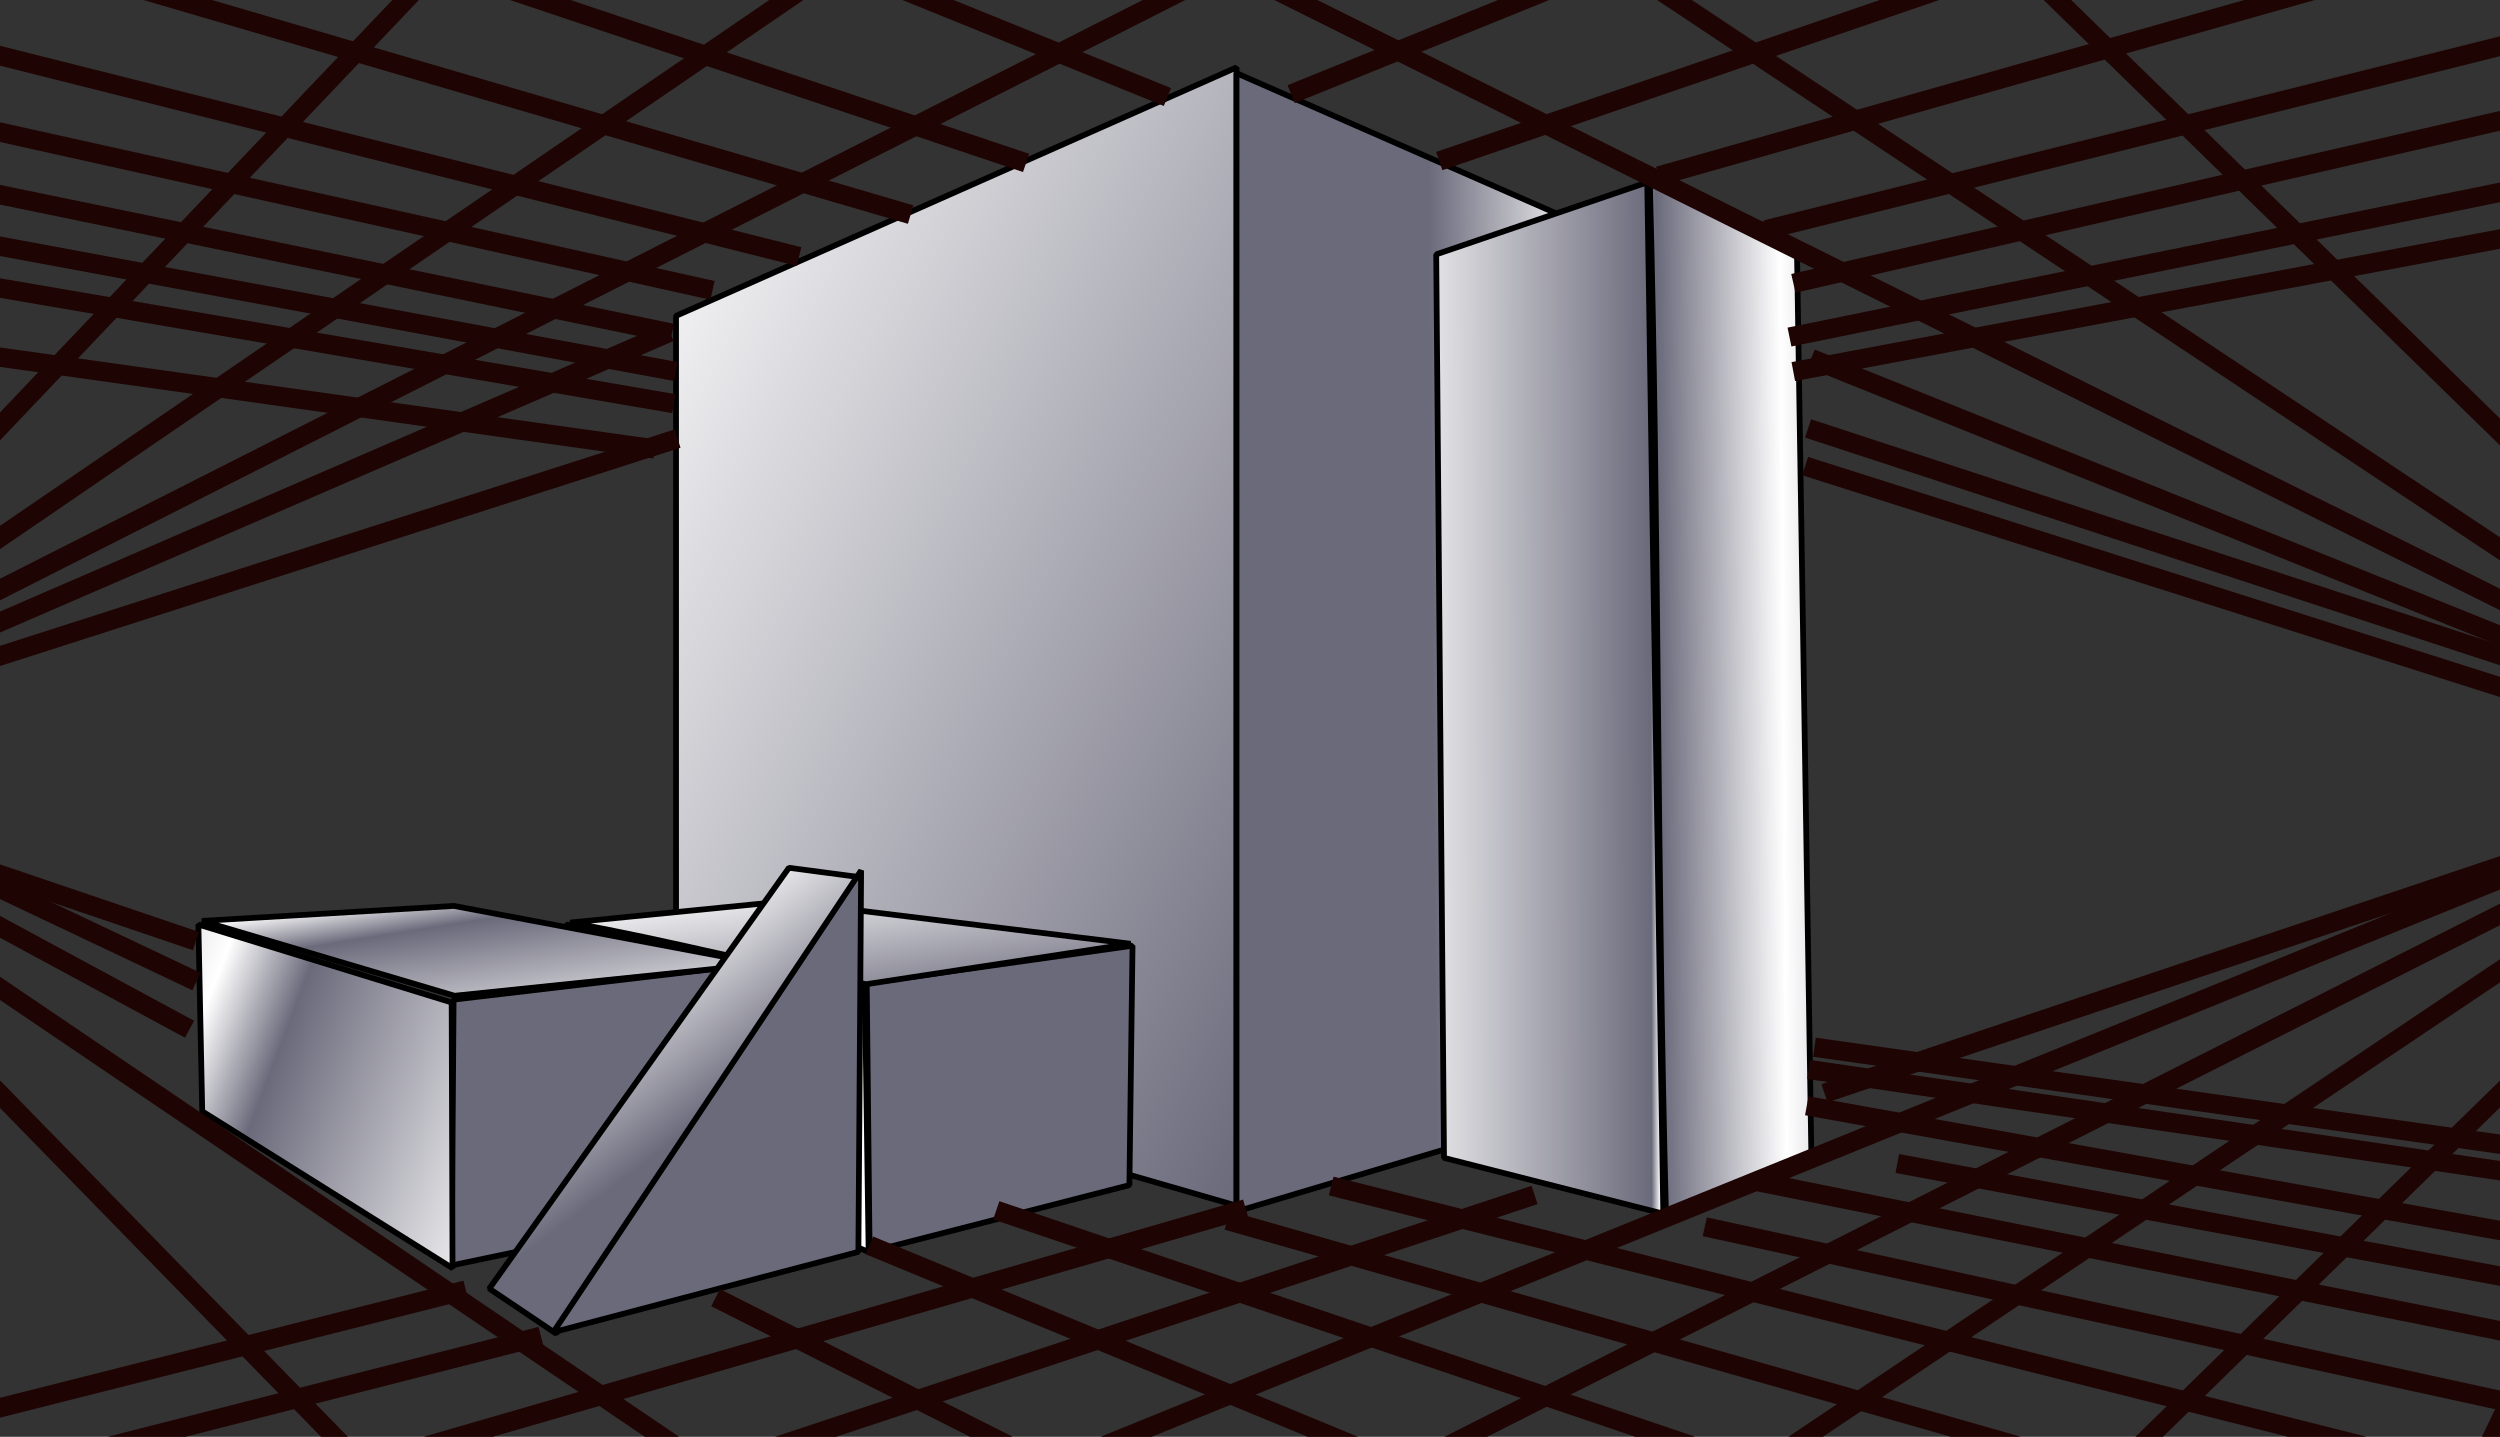 <?xml version="1.0" standalone="no"?>
<!DOCTYPE svg PUBLIC "-//W3C//DTD SVG 20010904//EN" "http://www.w3.org/TR/2001/REC-SVG-20010904/DTD/svg10.dtd">
<!-- Created using Krita: https://krita.org -->
<svg xmlns="http://www.w3.org/2000/svg" 
    xmlns:xlink="http://www.w3.org/1999/xlink"
    xmlns:krita="http://krita.org/namespaces/svg/krita"
    xmlns:sodipodi="http://sodipodi.sourceforge.net/DTD/sodipodi-0.dtd"
    width="311.52pt"
    height="179.04pt"
    viewBox="0 0 311.52 179.04">
<rect x="0" y="0" width="311.52" height="179.04" fill="#333333" stroke="none"/>
<defs>
  <linearGradient id="gradient0" gradientUnits="objectBoundingBox" x1="0" y1="0" x2="1" y2="1" spreadMethod="pad">
   <stop stop-color="#ffffff" offset="0" stop-opacity="1"/>
   <stop stop-color="#6b6a7b" offset="1" stop-opacity="1"/>
  </linearGradient>
  <linearGradient id="gradient1" gradientUnits="objectBoundingBox" x1="1.123" y1="-0.005" x2="0" y2="0.025" spreadMethod="pad">
   <stop stop-color="#ffffff" offset="0.051" stop-opacity="1"/>
   <stop stop-color="#6b6a7b" offset="0.482" stop-opacity="1"/>
  </linearGradient>
  <linearGradient id="gradient2" gradientUnits="objectBoundingBox" x1="1.043" y1="0.034" x2="-0.171" y2="0.042" spreadMethod="repeat">
   <stop stop-color="#ffffff" offset="0.051" stop-opacity="1"/>
   <stop stop-color="#6b6a7b" offset="0.082" stop-opacity="1"/>
  </linearGradient>
  <linearGradient id="gradient3" gradientUnits="objectBoundingBox" x1="0.894" y1="0.017" x2="-0.873" y2="0.1" spreadMethod="repeat">
   <stop stop-color="#ffffff" offset="0.051" stop-opacity="1"/>
   <stop stop-color="#6b6a7b" offset="0.482" stop-opacity="1"/>
  </linearGradient>
  <linearGradient id="gradient4" gradientUnits="objectBoundingBox" x1="0" y1="0" x2="1" y2="1" spreadMethod="pad">
   <stop stop-color="#6b6a7b" offset="0" stop-opacity="1"/>
  </linearGradient>
  <linearGradient id="gradient5" gradientUnits="objectBoundingBox" x1="0" y1="0" x2="1" y2="1" spreadMethod="pad">
   <stop stop-color="#ffffff" offset="0" stop-opacity="1"/>
   <stop stop-color="#6b6a7b" offset="1" stop-opacity="1"/>
  </linearGradient>
  <linearGradient id="gradient6" gradientUnits="objectBoundingBox" x1="0" y1="0" x2="1" y2="1" spreadMethod="repeat">
   <stop stop-color="#6b6a7b" offset="0" stop-opacity="1"/>
  </linearGradient>
  <linearGradient id="gradient7" gradientUnits="objectBoundingBox" x1="0" y1="0" x2="1.227" y2="0.63" spreadMethod="repeat">
   <stop stop-color="#ffffff" offset="0.098" stop-opacity="1"/>
   <stop stop-color="#6b6a7b" offset="0.326" stop-opacity="1"/>
  </linearGradient>
  <linearGradient id="gradient8" gradientUnits="objectBoundingBox" x1="0" y1="0" x2="1" y2="1" spreadMethod="repeat">
   <stop stop-color="#ffffff" offset="0.098" stop-opacity="1"/>
   <stop stop-color="#6b6a7b" offset="0.326" stop-opacity="1"/>
  </linearGradient>
  <linearGradient id="gradient9" gradientUnits="objectBoundingBox" x1="-0.031" y1="0.012" x2="0.58" y2="1.025" spreadMethod="pad">
   <stop stop-color="#ffffff" offset="0.294" stop-opacity="1"/>
   <stop stop-color="#6b6a7b" offset="0.647" stop-opacity="1"/>
  </linearGradient>
  <linearGradient id="gradient10" gradientUnits="objectBoundingBox" x1="0" y1="0" x2="1" y2="1" spreadMethod="pad">
   <stop stop-color="#6b6a7b" offset="0" stop-opacity="1"/>
  </linearGradient>
 </defs>
<path id="shape0" transform="matrix(1 0 0 1 84.24 8.4)" fill="url(#gradient0)" fill-rule="evenodd" stroke="#000000" stroke-width="0.72" stroke-linecap="square" stroke-linejoin="bevel" d="M69.84 141.84L69.84 0L0 30.96L0 121.68Z" sodipodi:nodetypes="ccccc"/><path id="shape1" transform="matrix(1 0 0 1 154.08 9.12)" fill="url(#gradient1)" fill-rule="evenodd" stroke="#000000" stroke-width="0.72" stroke-linecap="square" stroke-linejoin="bevel" d="M0 0L41.04 18L41.04 129.6L0 141.84Z" sodipodi:nodetypes="ccccc"/><path id="shape2" transform="matrix(1 0 0 1 178.963 22.72)" fill="url(#gradient2)" fill-rule="evenodd" stroke="#000000" stroke-width="0.72" stroke-linecap="square" stroke-linejoin="bevel" d="M0 8.976L26.297 0L28.295 128.519L0.972 121.561Z" sodipodi:nodetypes="ccccc"/><path id="shape3" transform="matrix(1 0 0 1 205.576 22.422)" fill="url(#gradient3)" fill-rule="evenodd" stroke="#000000" stroke-width="0.72" stroke-linecap="square" stroke-linejoin="bevel" d="M0 0L18.344 9.018L20.144 122.058L2.024 129.018C0.884 86.178 1.14 42.84 0 0Z" sodipodi:nodetypes="ccccc"/><path id="shape4" transform="matrix(1 0 0 1 108 117.84)" fill="url(#gradient4)" fill-rule="evenodd" stroke="#000000" stroke-width="0.72" stroke-linecap="square" stroke-linejoin="bevel" d="M32.733 29.835L0.36 38.16C0.24 27 0.12 15.84 0 4.68L33.12 0Z" sodipodi:nodetypes="ccccc"/><path id="shape5" transform="matrix(1 0 0 1 70.56 115.2)" fill="#ffffff" fill-rule="evenodd" stroke="#000000" stroke-width="0.72" stroke-linecap="square" stroke-linejoin="bevel" d="M37.2 6.96L0 0L0.24 25.44L37.68 40.8Z" sodipodi:nodetypes="ccccc"/><path id="shape6" transform="matrix(1 0 0 1 71.04 112.32)" fill="url(#gradient5)" fill-rule="evenodd" stroke="#000000" stroke-width="0.72" stroke-linecap="square" stroke-linejoin="bevel" d="M69.84 5.28L26.64 0L0 2.64C12.24 4.8 24.66 8.16 36.9 10.32Z" sodipodi:nodetypes="ccccc"/><path id="shape7" transform="matrix(1 0 0 1 56.28 120.12)" fill="url(#gradient6)" fill-rule="evenodd" stroke="#000000" stroke-width="0.72" stroke-linecap="square" stroke-linejoin="bevel" d="M37.92 0L37.68 29.64L0 37.56L0.24 4.44Z" sodipodi:nodetypes="ccccc"/><path id="shape8" transform="matrix(1 0 0 1 24.72 115.2)" fill="url(#gradient7)" fill-rule="evenodd" stroke="#000000" stroke-width="0.72" stroke-linecap="square" stroke-linejoin="bevel" d="M31.56 9.72L0 0L0.48 23.28L31.67 42.827Z" sodipodi:nodetypes="ccccc"/><path id="shape9" transform="matrix(1 0 0 1 25.164 112.885)" fill="url(#gradient8)" fill-rule="evenodd" stroke="#000000" stroke-width="0.72" stroke-linecap="square" stroke-linejoin="bevel" d="M69.756 7.235L31.395 0L0 1.867L31.476 11.195Z" sodipodi:nodetypes="ccccc"/><path id="shape10" transform="matrix(1 0 0 1 60.972 108.133)" fill="url(#gradient9)" fill-rule="evenodd" stroke="#000000" stroke-width="0.72" stroke-linecap="square" stroke-linejoin="bevel" d="M8.316 58.039L46.33 1.188L37.335 0L0 52.439Z" sodipodi:nodetypes="ccccc"/><path id="shape11" transform="matrix(1 0 0 1 68.948 108.473)" fill="url(#gradient10)" fill-rule="evenodd" stroke="#000000" stroke-width="0.72" stroke-linecap="square" stroke-linejoin="bevel" d="M0 57.53L38.014 47.518L38.353 0Z" sodipodi:nodetypes="cccc"/><path id="shape12" transform="matrix(1 0 0 1 -40.8 95.52)" fill="none" stroke="#1e0403" stroke-width="2.4" stroke-linecap="square" stroke-linejoin="miter" stroke-miterlimit="2" d="M178.56 120.96L0 0" sodipodi:nodetypes="cc"/><path id="shape13" transform="matrix(1 0 0 1 90.24 162.24)" fill="none" stroke="#1e0403" stroke-width="2.4" stroke-linecap="square" stroke-linejoin="miter" stroke-miterlimit="2" d="M105.6 53.28L0 0" sodipodi:nodetypes="cc"/><path id="shape14" transform="matrix(1 0 0 1 -36.96 95.52)" fill="none" stroke="#1e0403" stroke-width="2.4" stroke-linecap="square" stroke-linejoin="miter" stroke-miterlimit="2" d="M59.52 32.16L0 0" sodipodi:nodetypes="cc"/><path id="shape15" transform="matrix(1 0 0 1 109.44 155.64)" fill="none" stroke="#1e0403" stroke-width="2.4" stroke-linecap="square" stroke-linejoin="miter" stroke-miterlimit="2" d="M142.92 59.04L0 0" sodipodi:nodetypes="cc"/><path id="shape16" transform="matrix(1 0 0 1 -32.04 95.52)" fill="none" stroke="#1e0403" stroke-width="2.4" stroke-linecap="square" stroke-linejoin="miter" stroke-miterlimit="2" d="M55.44 26.28L0 0" sodipodi:nodetypes="cc"/><path id="shape17" transform="matrix(1 0 0 1 125.28 151.2)" fill="none" stroke="#1e0403" stroke-width="2.4" stroke-linecap="square" stroke-linejoin="miter" stroke-miterlimit="2" d="M185.76 62.88L0 0" sodipodi:nodetypes="cc"/><path id="shape18" transform="matrix(1 0 0 1 -16.32 103.44)" fill="none" stroke="#1e0403" stroke-width="2.4" stroke-linecap="square" stroke-linejoin="miter" stroke-miterlimit="2" d="M39.6 13.44L0 0" sodipodi:nodetypes="cc"/><path id="shape19" transform="matrix(1 0 0 1 154.08 152.4)" fill="none" stroke="#1e0403" stroke-width="2.4" stroke-linecap="square" stroke-linejoin="miter" stroke-miterlimit="2" d="M214.56 61.2L0 0" sodipodi:nodetypes="cc"/><path id="shape20" transform="matrix(1 0 0 1 167.04 148.08)" fill="none" stroke="#1e0403" stroke-width="2.4" stroke-linecap="square" stroke-linejoin="miter" stroke-miterlimit="2" d="M211.68 53.28L0 0" sodipodi:nodetypes="cc"/><path id="shape21" transform="matrix(1 0 0 1 213.6 153.12)" fill="none" stroke="#1e0403" stroke-width="2.4" stroke-linecap="square" stroke-linejoin="miter" stroke-miterlimit="2" d="M167.04 36.48L0 0" sodipodi:nodetypes="cc"/><path id="shape22" transform="matrix(1 0 0 1 219.6 147.36)" fill="none" stroke="#1e0403" stroke-width="2.4" stroke-linecap="square" stroke-linejoin="miter" stroke-miterlimit="2" d="M161.28 32.4L0 0" sodipodi:nodetypes="cc"/><path id="shape23" transform="matrix(1 0 0 1 237.6 145.2)" fill="none" stroke="#1e0403" stroke-width="2.4" stroke-linecap="square" stroke-linejoin="miter" stroke-miterlimit="2" d="M142.56 26.64L0 0" sodipodi:nodetypes="cc"/><path id="shape24" transform="matrix(1 0 0 1 226.32 138)" fill="none" stroke="#1e0403" stroke-width="2.4" stroke-linecap="square" stroke-linejoin="miter" stroke-miterlimit="2" d="M156 28.08L0 0" sodipodi:nodetypes="cc"/><path id="shape25" transform="matrix(1 0 0 1 226.56 133.44)" fill="none" stroke="#1e0403" stroke-width="2.4" stroke-linecap="square" stroke-linejoin="miter" stroke-miterlimit="2" d="M154.08 22.56L0 0" sodipodi:nodetypes="cc"/><path id="shape26" transform="matrix(1 0 0 1 227.283 130.662)" fill="none" stroke="#1e0403" stroke-width="2.4" stroke-linecap="square" stroke-linejoin="miter" stroke-miterlimit="2" d="M151.917 21.498L0 0" sodipodi:nodetypes="cc"/><path id="shape27" transform="matrix(1 0 0 1 -39.84 95.52)" fill="none" stroke="#1e0403" stroke-width="2.4" stroke-linecap="square" stroke-linejoin="miter" stroke-miterlimit="2" d="M117.12 120L0 0" sodipodi:nodetypes="cc"/><path id="shape28" transform="matrix(1 0 0 1 60.84 -22.2)" fill="none" stroke="#1e0403" stroke-width="2.4" stroke-linecap="square" stroke-linejoin="miter" stroke-miterlimit="2" d="M0 0L83.52 33.84" sodipodi:nodetypes="cc"/><path id="shape29" transform="matrix(1 0 0 1 4.32 -21.12)" fill="none" stroke="#1e0403" stroke-width="2.4" stroke-linecap="square" stroke-linejoin="miter" stroke-miterlimit="2" d="M0 0L122.4 41.04" sodipodi:nodetypes="cc"/><path id="shape30" transform="matrix(1 0 0 1 -53.28 -22.08)" fill="none" stroke="#1e0403" stroke-width="2.4" stroke-linecap="square" stroke-linejoin="miter" stroke-miterlimit="2" d="M0 0L165.6 48.48" sodipodi:nodetypes="cc"/><path id="shape31" transform="matrix(1 0 0 1 -77.28 -12.48)" fill="none" stroke="#1e0403" stroke-width="2.4" stroke-linecap="square" stroke-linejoin="miter" stroke-miterlimit="2" d="M0 0L175.68 44.16" sodipodi:nodetypes="cc"/><path id="shape32" transform="matrix(1 0 0 1 -76.32 -0.48)" fill="none" stroke="#1e0403" stroke-width="2.4" stroke-linecap="square" stroke-linejoin="miter" stroke-miterlimit="2" d="M0 0L163.936 36.404" sodipodi:nodetypes="cc"/><path id="shape33" transform="matrix(1 0 0 1 -75.84 8.64)" fill="none" stroke="#1e0403" stroke-width="2.4" stroke-linecap="square" stroke-linejoin="miter" stroke-miterlimit="2" d="M0 0L158.4 32.64" sodipodi:nodetypes="cc"/><path id="shape34" transform="matrix(1 0 0 1 -74.88 16.8)" fill="none" stroke="#1e0403" stroke-width="2.4" stroke-linecap="square" stroke-linejoin="miter" stroke-miterlimit="2" d="M0 0L157.92 29.28" sodipodi:nodetypes="cc"/><path id="shape35" transform="matrix(1 0 0 1 226.8 45.12)" fill="none" stroke="#1e0403" stroke-width="2.4" stroke-linecap="square" stroke-linejoin="miter" stroke-miterlimit="2" d="M0 0L125.28 50.4" sodipodi:nodetypes="cc"/><path id="shape36" transform="matrix(1 0 0 1 226.44 53.76)" fill="none" stroke="#1e0403" stroke-width="2.4" stroke-linecap="square" stroke-linejoin="miter" stroke-miterlimit="2" d="M0 0L127.44 41.76" sodipodi:nodetypes="cc"/><path id="shape37" transform="matrix(1 0 0 1 226.08 58.44)" fill="none" stroke="#1e0403" stroke-width="2.4" stroke-linecap="square" stroke-linejoin="miter" stroke-miterlimit="2" d="M0 0L116.64 37.08" sodipodi:nodetypes="cc"/><path id="shape38" transform="matrix(1 0 0 1 162 -24)" fill="none" stroke="#1e0403" stroke-width="2.4" stroke-linecap="square" stroke-linejoin="miter" stroke-miterlimit="2" d="M0 35.28L87.12 0" sodipodi:nodetypes="cc"/><path id="shape39" transform="matrix(1 0 0 1 180.48 -22.08)" fill="none" stroke="#1e0403" stroke-width="2.4" stroke-linecap="square" stroke-linejoin="miter" stroke-miterlimit="2" d="M0 41.76L121.92 0" sodipodi:nodetypes="cc"/><path id="shape40" transform="matrix(1 0 0 1 207.84 -21.12)" fill="none" stroke="#1e0403" stroke-width="2.4" stroke-linecap="square" stroke-linejoin="miter" stroke-miterlimit="2" d="M0 42.72L150.72 0" sodipodi:nodetypes="cc"/><path id="shape41" transform="matrix(1 0 0 1 220.32 28.8)" fill="none" stroke="#1e0403" stroke-width="2.4" stroke-linecap="square" stroke-linejoin="miter" stroke-miterlimit="2" d="M0 0L0.48 0" sodipodi:nodetypes="cc"/><path id="shape42" transform="matrix(1 0 0 1 221.28 -11.52)" fill="none" stroke="#1e0403" stroke-width="2.4" stroke-linecap="square" stroke-linejoin="miter" stroke-miterlimit="2" d="M159.36 0L0 39.84" sodipodi:nodetypes="cc"/><path id="shape43" transform="matrix(1 0 0 1 224.64 -0.96)" fill="none" stroke="#1e0403" stroke-width="2.4" stroke-linecap="square" stroke-linejoin="miter" stroke-miterlimit="2" d="M0 36L156.48 0" sodipodi:nodetypes="cc"/><path id="shape44" transform="matrix(1 0 0 1 224.16 10.08)" fill="none" stroke="#1e0403" stroke-width="2.4" stroke-linecap="square" stroke-linejoin="miter" stroke-miterlimit="2" d="M0 31.68L155.52 0" sodipodi:nodetypes="cc"/><path id="shape45" transform="matrix(1 0 0 1 224.64 16.8)" fill="none" stroke="#1e0403" stroke-width="2.4" stroke-linecap="square" stroke-linejoin="miter" stroke-miterlimit="2" d="M0 29.28L156 0" sodipodi:nodetypes="cc"/><path id="shape46" transform="matrix(1 0 0 1 119.04 -21.12)" fill="none" stroke="#1e0403" stroke-width="2.4" stroke-linecap="square" stroke-linejoin="miter" stroke-miterlimit="2" d="M0 0L1.92 0" sodipodi:nodetypes="cc"/><path id="shape47" transform="matrix(1 0 0 1 119.04 -21.12)" fill="none" stroke="#1e0403" stroke-width="2.4" stroke-linecap="square" stroke-linejoin="miter" stroke-miterlimit="2" d="M0 0L220.8 109.92" sodipodi:nodetypes="cc"/><path id="shape48" transform="matrix(1 0 0 1 174.72 -22.56)" fill="none" stroke="#1e0403" stroke-width="2.4" stroke-linecap="square" stroke-linejoin="miter" stroke-miterlimit="2" d="M0 0L177.6 118.08" sodipodi:nodetypes="cc"/><path id="shape49" transform="matrix(1 0 0 1 234.24 -21.6)" fill="none" stroke="#1e0403" stroke-width="2.4" stroke-linecap="square" stroke-linejoin="miter" stroke-miterlimit="2" d="M0 0L120 117.12" sodipodi:nodetypes="cc"/><path id="shape51" transform="matrix(1 0 0 1 349.92 -21.12)" fill="none" stroke="#1e0403" stroke-width="2.4" stroke-linecap="square" stroke-linejoin="miter" stroke-miterlimit="2" d="M1.44 0L0 116.64" sodipodi:nodetypes="cc"/><path id="shape52" transform="matrix(1 0 0 1 -34.08 -22.08)" fill="none" stroke="#1e0403" stroke-width="2.4" stroke-linecap="square" stroke-linejoin="miter" stroke-miterlimit="2" d="M222.72 0L0 112.8" sodipodi:nodetypes="cc"/><path id="shape53" transform="matrix(1 0 0 1 -41.76 -21.12)" fill="none" stroke="#1e0403" stroke-width="2.4" stroke-linecap="square" stroke-linejoin="miter" stroke-miterlimit="2" d="M170.64 0L0 116.64" sodipodi:nodetypes="cc"/><path id="shape54" transform="matrix(1 0 0 1 -40.32 -22.56)" fill="none" stroke="#1e0403" stroke-width="2.4" stroke-linecap="square" stroke-linejoin="miter" stroke-miterlimit="2" d="M112.32 0L0 118.08" sodipodi:nodetypes="cc"/><path id="shape55" transform="matrix(1 0 0 1 -10.56 41.863)" fill="none" stroke="#1e0403" stroke-width="2.4" stroke-linecap="square" stroke-linejoin="miter" stroke-miterlimit="2" d="M92.915 0L0 40.217" sodipodi:nodetypes="cc"/><path id="shape56" transform="matrix(1 0 0 1 -23.52 55.015)" fill="none" stroke="#1e0403" stroke-width="2.4" stroke-linecap="square" stroke-linejoin="miter" stroke-miterlimit="2" d="M106.808 0L0 34.264" sodipodi:nodetypes="cc"/><path id="shape57" transform="matrix(1 0 0 1 -77.76 22.56)" fill="none" stroke="#1e0403" stroke-width="2.4" stroke-linecap="square" stroke-linejoin="miter" stroke-miterlimit="2" d="M160.539 27.534L0 0" sodipodi:nodetypes="cc"/><path id="shape58" transform="matrix(1 0 0 1 -74.4 34.08)" fill="none" stroke="#1e0403" stroke-width="2.4" stroke-linecap="square" stroke-linejoin="miter" stroke-miterlimit="2" d="M154.803 21.699L0 0" sodipodi:nodetypes="cc"/><path id="shape59" transform="matrix(1 0 0 1 -5.28 149.28)" fill="none" stroke="#1e0403" stroke-width="2.4" stroke-linecap="square" stroke-linejoin="miter" stroke-miterlimit="2" d="M0 64.8L195.36 0" sodipodi:nodetypes="cc"/><path id="shape60" transform="matrix(1 0 0 1 228.48 95.52)" fill="none" stroke="#1e0403" stroke-width="2.4" stroke-linecap="square" stroke-linejoin="miter" stroke-miterlimit="2" d="M0 40.32L120 0" sodipodi:nodetypes="cc"/><path id="shape61" transform="matrix(1 0 0 1 52.8 95.52)" fill="none" stroke="#1e0403" stroke-width="2.4" stroke-linecap="square" stroke-linejoin="miter" stroke-miterlimit="2" d="M0 119.04C97.76 79.36 195.52 39.68 293.28 0" sodipodi:nodetypes="cc"/><path id="shape62" transform="matrix(1 0 0 1 111.36 95.52)" fill="none" stroke="#1e0403" stroke-width="2.4" stroke-linecap="square" stroke-linejoin="miter" stroke-miterlimit="2" d="M0 119.52L236.64 0" sodipodi:nodetypes="cc"/><path id="shape63" transform="matrix(1 0 0 1 169.92 95.52)" fill="none" stroke="#1e0403" stroke-width="2.4" stroke-linecap="square" stroke-linejoin="miter" stroke-miterlimit="2" d="M0 120.48L179.52 0" sodipodi:nodetypes="cc"/><path id="shape64" transform="matrix(1 0 0 1 227.52 95.52)" fill="none" stroke="#1e0403" stroke-width="2.4" stroke-linecap="square" stroke-linejoin="miter" stroke-miterlimit="2" d="M0 122.88L125.76 0" sodipodi:nodetypes="cc"/><path id="shape65" transform="matrix(1 0 0 1 291.6 95.52)" fill="none" stroke="#1e0403" stroke-width="2.4" stroke-linecap="square" stroke-linejoin="miter" stroke-miterlimit="2" d="M0 123.12L59.04 0" sodipodi:nodetypes="cc"/><path id="shape66" transform="matrix(1 0 0 1 -64.8 150.96)" fill="none" stroke="#1e0403" stroke-width="2.4" stroke-linecap="square" stroke-linejoin="miter" stroke-miterlimit="2" d="M0 63.36L218.88 0" sodipodi:nodetypes="cc"/><path id="shape67" transform="matrix(1 0 0 1 -77.76 166.8)" fill="none" stroke="#1e0403" stroke-width="2.4" stroke-linecap="square" stroke-linejoin="miter" stroke-miterlimit="2" d="M0 36.72L144 0" sodipodi:nodetypes="cc"/><path id="shape68" transform="matrix(1 0 0 1 -74.16 161.04)" fill="none" stroke="#1e0403" stroke-width="2.4" stroke-linecap="square" stroke-linejoin="miter" stroke-miterlimit="2" d="M0 33.12L131.04 0" sodipodi:nodetypes="cc"/>
</svg>

